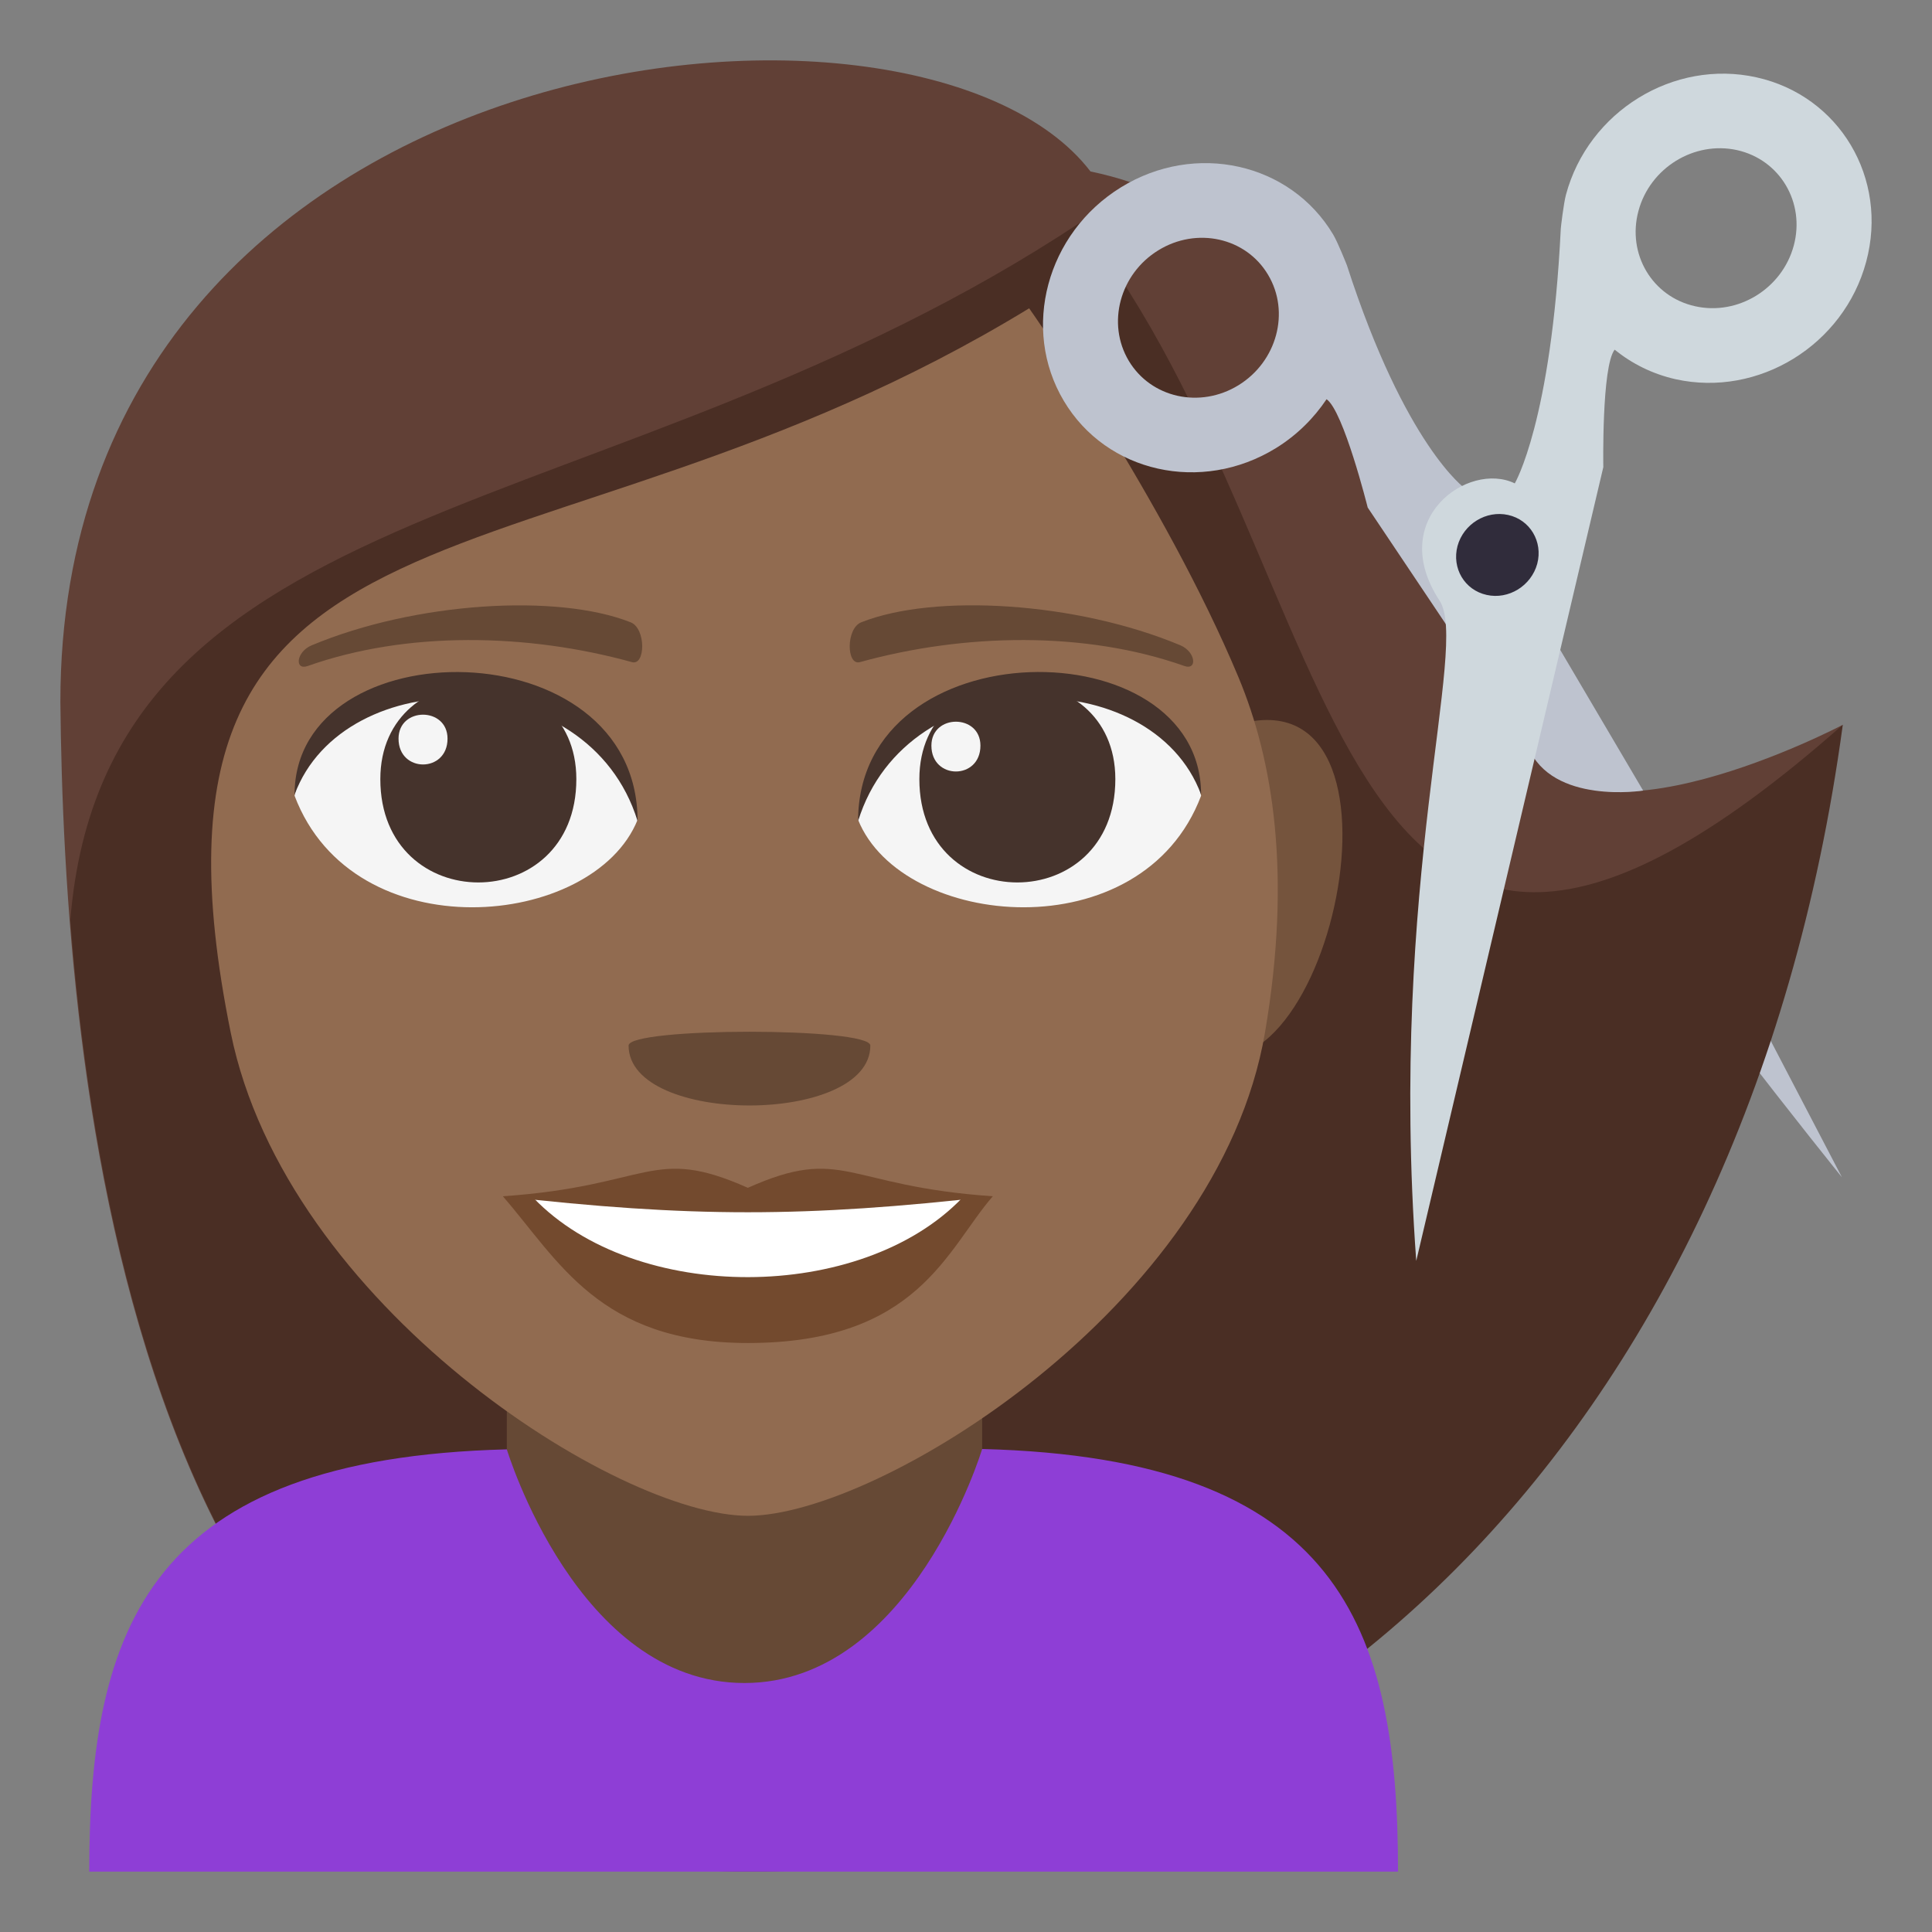 <?xml version="1.0" encoding="utf-8"?>
<!-- Generator: Adobe Illustrator 15.0.0, SVG Export Plug-In . SVG Version: 6.00 Build 0)  -->
<!DOCTYPE svg PUBLIC "-//W3C//DTD SVG 1.1//EN" "http://www.w3.org/Graphics/SVG/1.1/DTD/svg11.dtd">
<svg version="1.1" id="Layer_1" xmlns="http://www.w3.org/2000/svg" xmlns:xlink="http://www.w3.org/1999/xlink" x="0px" y="0px"
	 width="64px" height="64px" viewBox="0 0 64 64" enable-background="new 0 0 64 64" xml:space="preserve">
<rect x="0" y="0" width="64" height="64" fill="#808080" stroke="none"/>
<path fill="#BEC3CF" d="M53.47,28.709C54.266,30.629,61.017,39,61.017,39l-5.841-11.195L53.47,28.709z"/>
<path fill="#614036" d="M50.519,24.563c0,0-8.529,24.688,10.526-0.553C61.045,24.01,52.323,28.604,50.519,24.563z"/>
<path fill="#614036" d="M36.124,5.68C30.399-1.797,2,1.199,2,23.248C2.119,35.094,4.019,62,24.817,62
	c20.796,0,23.18-26.77,23.418-38.729C48.235,15.926,43.595,7.221,36.124,5.68z"/>
<path fill="#4A2E24" d="M2.329,30.484C3.353,43.555,7.613,62,24.836,62c17.278,0,32.952-14,36.209-37.99
	C43.569,39.437,44.919,19,35.792,7.366C20.265,17.655,3.495,16.053,2.329,30.484z"/>
<rect x="16.789" y="42" fill="#664935" width="15.746" height="18"/>
<path fill="#8E3ED6" d="M32.535,48c0,0-2.333,7.75-7.874,7.752c-5.539,0.002-7.872-7.74-7.872-7.74
	C4.964,48.313,2.956,53.861,2.956,62h43.355C46.312,53.861,44.355,48.301,32.535,48z"/>
<path fill="#75543D" d="M38.854,34.273c-2.16-2.01-0.199-9.9,2.588-10.375C47.393,22.883,43.516,38.611,38.854,34.273z"/>
<path fill="#916B50" d="M41.028,22.439c-2.447-5.864-6.936-12.226-6.936-12.226C17.671,20.24,3.788,15.208,7.644,34.212
	c1.83,9.017,12.807,16.001,17.134,16.001c4.318,0,15.574-6.931,17.125-16.001C42.8,28.957,42.168,25.171,41.028,22.439z"/>
<path fill="#F5F5F5" d="M39.788,26.36c-1.955,5.174-9.906,4.414-11.363,0.797C29.532,21.342,38.714,20.845,39.788,26.36z"/>
<path fill="#45332C" d="M30.455,25.81c0,4.563,6.492,4.563,6.492,0C36.947,21.574,30.455,21.574,30.455,25.81z"/>
<path fill="#45332C" d="M39.788,26.323c0-5.555-11.363-5.555-11.363,0.879C30.049,21.924,38.164,21.924,39.788,26.323z"/>
<path fill="#F5F5F5" d="M9.758,26.36c1.955,5.174,9.908,4.414,11.363,0.797C20.017,21.342,10.835,20.845,9.758,26.36z"/>
<path fill="#45332C" d="M19.092,25.81c0,4.563-6.493,4.563-6.493,0C12.599,21.574,19.092,21.574,19.092,25.81z"/>
<path fill="#45332C" d="M9.758,26.323c0-5.553,11.363-5.553,11.363,0.877C19.499,21.924,11.382,21.924,9.758,26.323z"/>
<path fill="#F5F5F5" d="M30.854,24.7c0,1.142,1.624,1.142,1.624,0C32.479,23.643,30.854,23.643,30.854,24.7z"/>
<path fill="#F5F5F5" d="M14.825,24.469c0,1.14-1.623,1.14-1.623,0C13.202,23.41,14.825,23.41,14.825,24.469z"/>
<path fill="#734A2E" d="M32.888,39.628c-1.525,1.755-2.479,4.861-8.114,4.861c-4.917,0-6.27-2.736-8.117-4.861H32.888z"/>
<path fill="#FFFFFF" d="M31.875,39.682c-3.341,3.476-10.821,3.523-14.204,0H31.875z"/>
<path fill="#734A2E" d="M24.773,39.348c-3.18-1.417-3.204-0.057-8.117,0.28c6.202,0.706,10.031,0.706,16.231,0
	C27.979,39.291,27.952,37.931,24.773,39.348z"/>
<path fill="#664935" d="M39.099,21.375c-3.441-1.44-8.152-1.722-10.57-0.76c-0.509,0.203-0.493,1.443-0.044,1.319
	c3.468-0.959,7.46-1.034,10.744,0.126C39.669,22.219,39.615,21.593,39.099,21.375z"/>
<path fill="#664935" d="M10.323,21.378c3.44-1.441,8.149-1.723,10.569-0.763c0.511,0.203,0.494,1.445,0.042,1.319
	c-3.467-0.959-7.457-1.034-10.74,0.128C9.753,22.219,9.807,21.593,10.323,21.378z"/>
<path fill="#664935" d="M28.831,34.635c0,2.647-8.008,2.647-8.008,0C20.823,34.026,28.831,34.026,28.831,34.635z"/>
<path fill="#BEC3CF" d="M50.623,24.746c0.796,1.922,3.808,1.443,3.808,1.443l-5.897-10.006c0,0-1.977-1.396-3.915-7.393
	c-0.018-0.047-0.3-0.756-0.453-1.016c-1.42-2.385-4.571-3.088-7.034-1.568c-2.464,1.52-3.313,4.684-1.894,7.07
	c1.415,2.385,4.565,3.086,7.03,1.568c0.692-0.428,1.253-0.988,1.676-1.619c0.562,0.383,1.363,3.588,1.363,3.588L50.623,24.746z
	 M41.028,12.76c-1.275,0.785-2.903,0.422-3.638-0.811c-0.734-1.234-0.296-2.871,0.979-3.656c1.275-0.787,2.907-0.424,3.638,0.811
	C42.743,10.336,42.302,11.975,41.028,12.76z"/>
<path fill="#CFD8DD" d="M61.82,8.67c0.742-2.762-0.884-5.496-3.631-6.107c-2.747-0.613-5.574,1.127-6.315,3.889
	c-0.079,0.301-0.169,1.076-0.171,1.125c-0.312,6.387-1.524,8.436-1.524,8.436c-1.538-0.75-4.265,1.182-2.491,3.885
	c0.984,1.5-1.699,9.246-0.773,21.871l6.197-26.295c0,0-0.058-3.33,0.375-3.891c0.568,0.461,1.249,0.805,2.019,0.979
	C58.255,13.17,61.08,11.43,61.82,8.67z M59.421,8.135c-0.384,1.428-1.848,2.328-3.267,2.01c-1.421-0.314-2.263-1.73-1.878-3.158
	c0.383-1.428,1.846-2.328,3.268-2.014C58.964,5.291,59.804,6.707,59.421,8.135z"/>
<path fill="#302C3B" d="M50.923,18.676c0.193-0.73-0.236-1.457-0.964-1.617c-0.729-0.162-1.478,0.299-1.677,1.029
	c-0.194,0.732,0.232,1.457,0.964,1.619C49.973,19.871,50.723,19.408,50.923,18.676z"/>
</svg>
